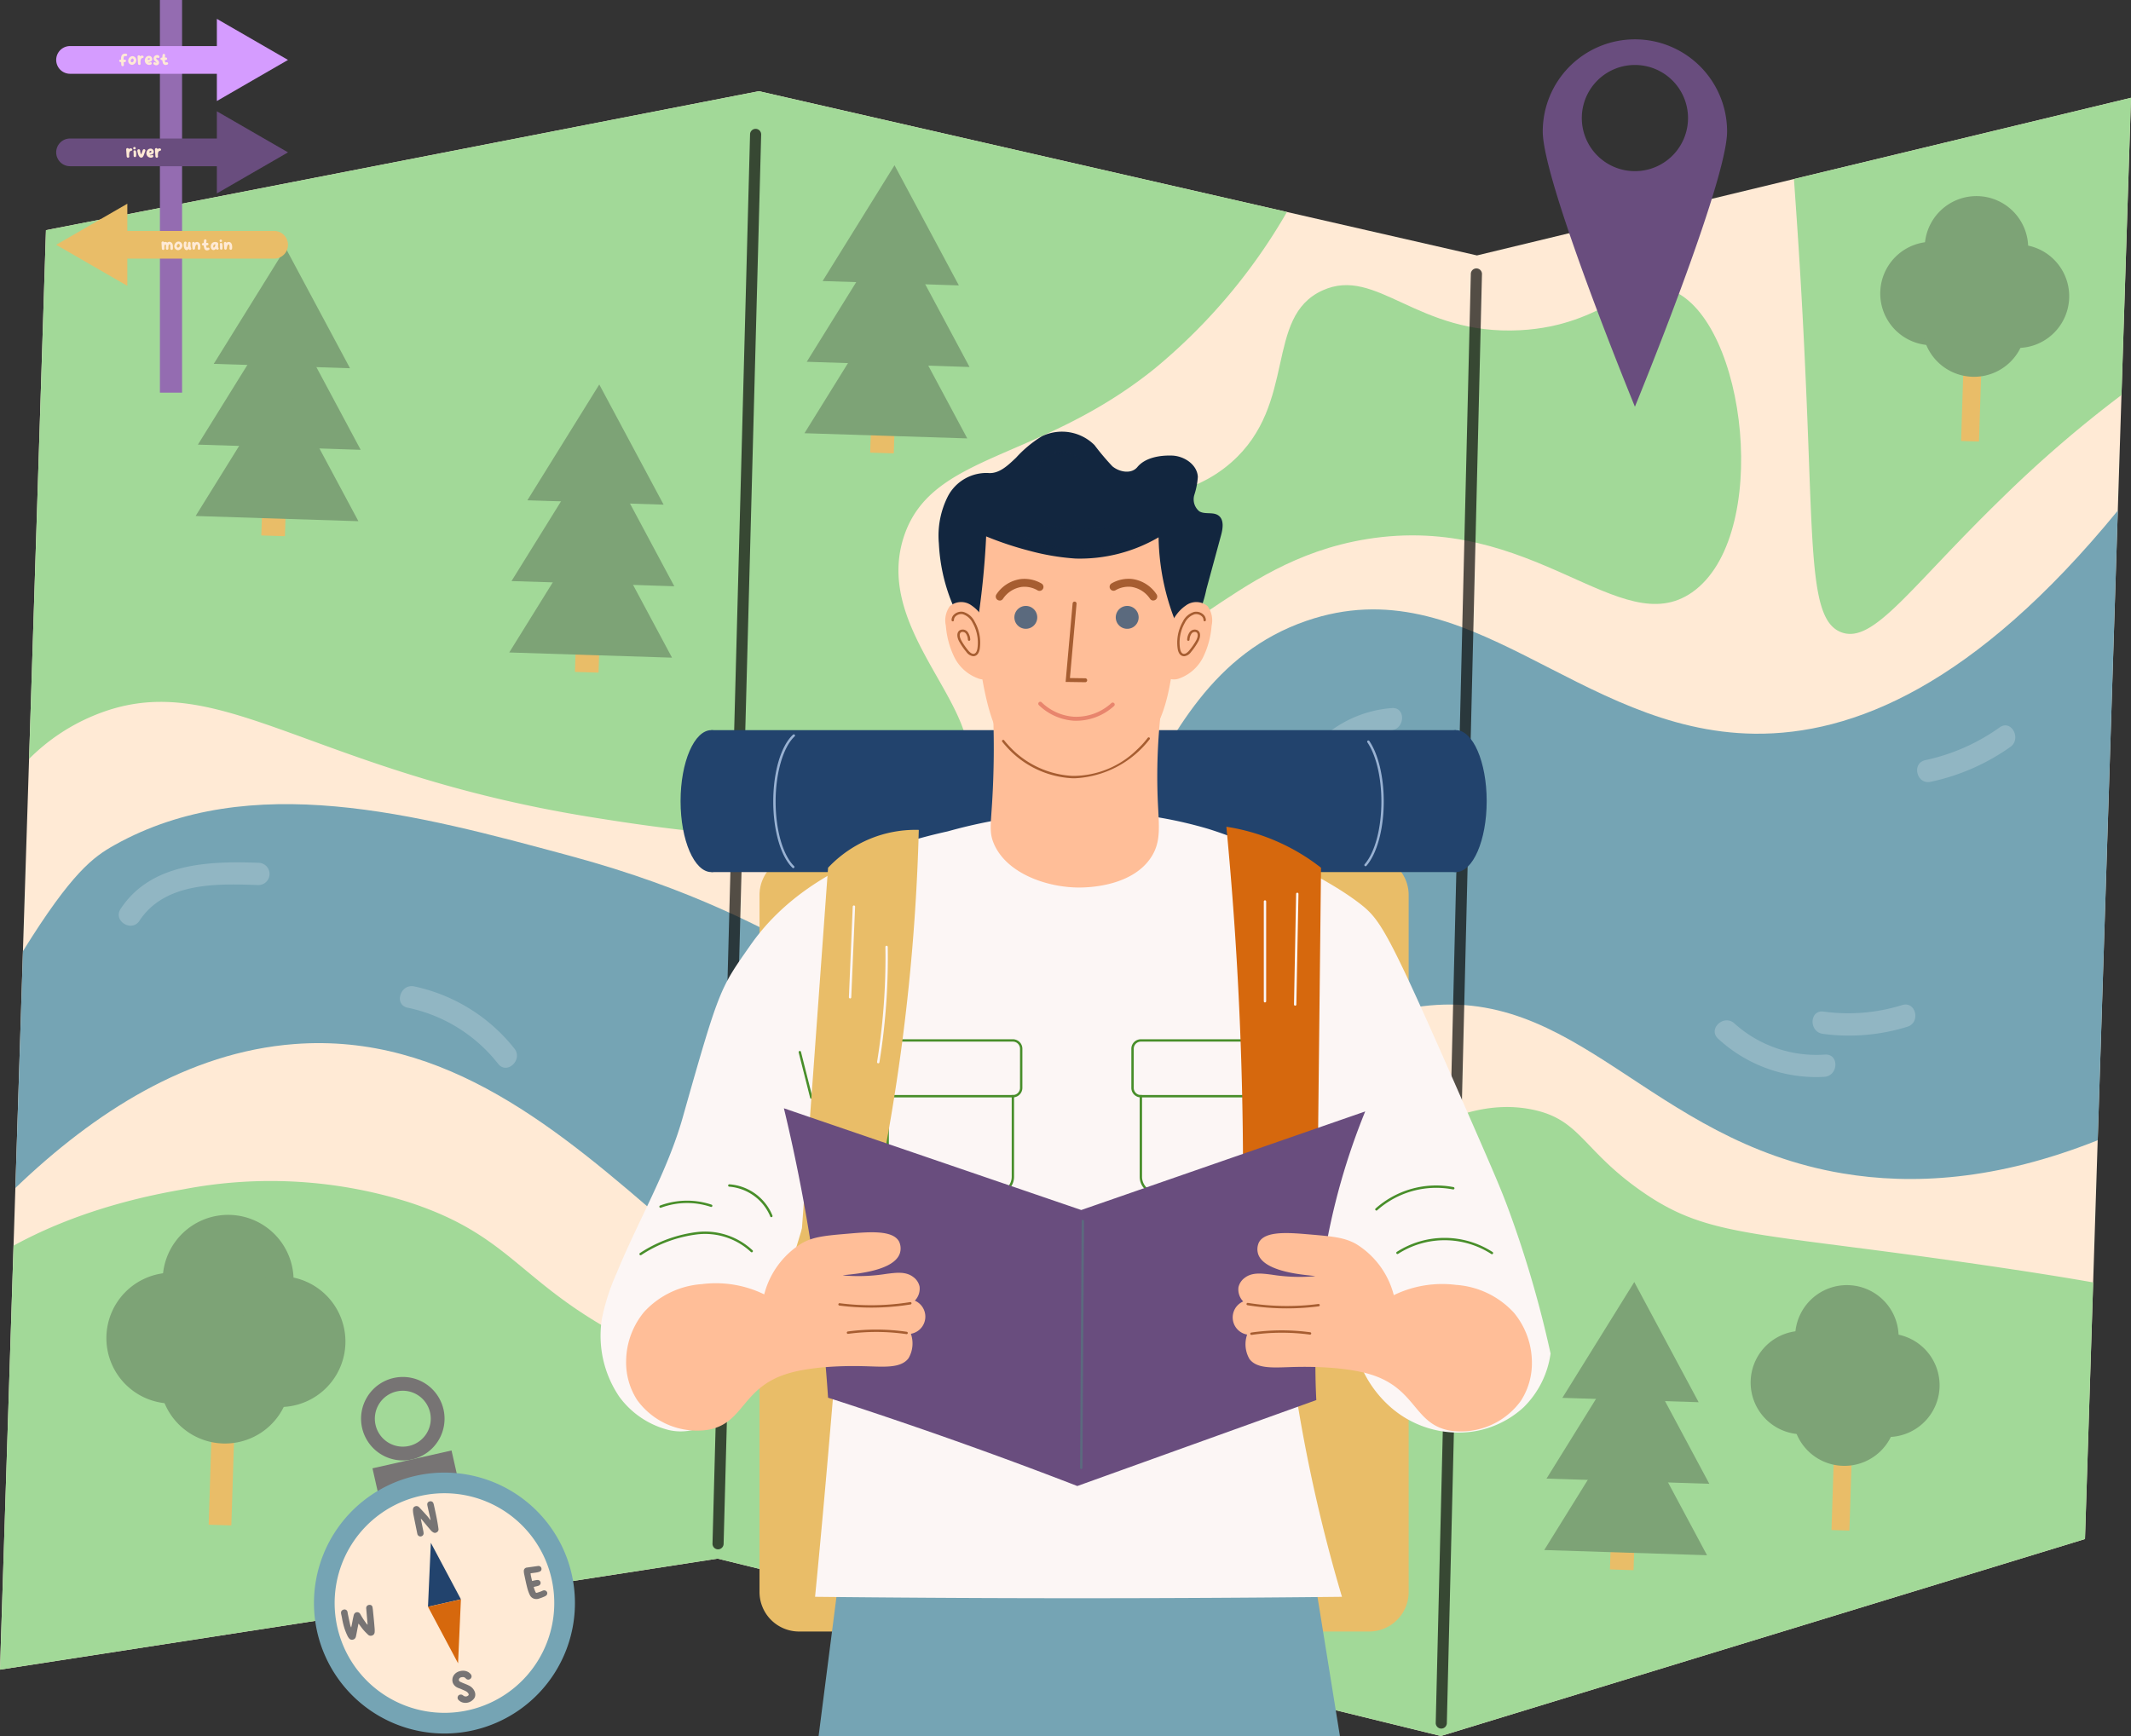 <svg id="Grupo_1099680" data-name="Grupo 1099680" xmlns="http://www.w3.org/2000/svg" xmlns:xlink="http://www.w3.org/1999/xlink" width="287.204" height="234.015" viewBox="0 0 287.204 234.015">
  <rect x="0" y="0" width="287.204" height="234.015" fill="#333333" stroke="none"/>
  <defs>
    <clipPath id="clip-path">
      <rect id="Rectángulo_401375" data-name="Rectángulo 401375" width="287.204" height="234.015" fill="none"/>
    </clipPath>
    <clipPath id="clip-path-2">
      <rect id="Rectángulo_401374" data-name="Rectángulo 401374" width="287.205" height="234.014" fill="none"/>
    </clipPath>
    <clipPath id="clip-path-3">
      <rect id="Rectángulo_401360" data-name="Rectángulo 401360" width="255.613" height="53.382" fill="none"/>
    </clipPath>
    <clipPath id="clip-path-4">
      <rect id="Rectángulo_401361" data-name="Rectángulo 401361" width="6.564" height="191.483" fill="none"/>
    </clipPath>
    <clipPath id="clip-path-5">
      <rect id="Rectángulo_401362" data-name="Rectángulo 401362" width="6.234" height="196.834" fill="none"/>
    </clipPath>
    <clipPath id="clip-path-6">
      <rect id="Rectángulo_401371" data-name="Rectángulo 401371" width="23.553" height="13.503" fill="#12263f"/>
    </clipPath>
  </defs>
  <g id="Grupo_1099679" data-name="Grupo 1099679" clip-path="url(#clip-path)">
    <path id="Trazado_873873" data-name="Trazado 873873" d="M6.193,114.586,0,308.625,96.715,293.66l40.257,9.876,15.746,3.863,41.476,10.173L281,291.022,287.2,96.74l-25.173,6.068-20.253,4.882-42.718,10.3-25.612-5.857h0L102.277,95.85Z" transform="translate(0 -83.558)" fill="#ffead5"/>
    <g id="Grupo_1099678" data-name="Grupo 1099678" transform="translate(0 0.001)">
      <g id="Grupo_1099677" data-name="Grupo 1099677" clip-path="url(#clip-path-2)">
        <path id="Trazado_873874" data-name="Trazado 873874" d="M299.518,536.679l-2.709,84.881c-13.708,5.467-25.074,6.031-34.352,4.475-26.3-4.408-35.828-25.842-57.679-22.392-28.393,4.484-28.305,43.2-55.224,49.865-33.964,8.414-54.862-48.063-95.806-44.911-14.338,1.1-26.957,9.2-37.585,19.4l1.019-31.924c6.6-10.639,9.5-12.714,12.361-14.312,18.25-10.194,40.6-4.153,61.355,1.457,33.509,9.059,38.234,21.686,53.058,17.984,23.853-5.955,21.166-41.025,46.195-49.652,21.887-7.544,36.512,14.939,60.415,15.211,13.173.15,29.608-6.438,48.953-30.08" transform="translate(-14.089 -467.857)" fill="#75a4b4"/>
        <g id="Grupo_1099667" data-name="Grupo 1099667" transform="translate(15.997 95.438)" opacity="0.2" style="mix-blend-mode: overlay;isolation: isolate">
          <g id="Grupo_1099666" data-name="Grupo 1099666">
            <g id="Grupo_1099665" data-name="Grupo 1099665" clip-path="url(#clip-path-3)">
              <path id="Trazado_873875" data-name="Trazado 873875" d="M127.547,914.319c3.439-5.206,10.474-5,15.977-4.8a1.5,1.5,0,0,0,.1-3c-6.7-.246-14.514-.007-18.619,6.206-1.069,1.618,1.48,3.212,2.546,1.6" transform="translate(-124.744 -885.651)" fill="#fff"/>
              <path id="Trazado_873876" data-name="Trazado 873876" d="M421.326,1039.507a20.885,20.885,0,0,1,12.193,7.562c1.2,1.521,3.384-.546,2.192-2.056a23.446,23.446,0,0,0-13.495-8.377c-1.88-.4-2.784,2.472-.891,2.871" transform="translate(-382.381 -999.106)" fill="#fff"/>
              <path id="Trazado_873877" data-name="Trazado 873877" d="M858.426,1117.191a19.281,19.281,0,0,0,18.164,1.531c1.777-.761.335-3.4-1.434-2.643a16.167,16.167,0,0,1-15.131-1.434c-1.62-1.067-3.214,1.482-1.6,2.546" transform="translate(-763.753 -1066.921)" fill="#fff"/>
              <path id="Trazado_873878" data-name="Trazado 873878" d="M1374.4,752.031a12.466,12.466,0,0,1,8.743-4.788c1.905-.158,2.023-3.164.1-3a15.77,15.77,0,0,0-11.385,6.193c-1.18,1.537,1.377,3.122,2.546,1.6" transform="translate(-1211.663 -744.232)" fill="#fff"/>
              <path id="Trazado_873879" data-name="Trazado 873879" d="M1802.505,1075.029a19.476,19.476,0,0,0,14.317,5.145c1.914-.12,2.029-3.125.1-3a16.518,16.518,0,0,1-12.22-4.2c-1.422-1.3-3.624.75-2.192,2.057" transform="translate(-1586.947 -1030.454)" fill="#fff"/>
              <path id="Trazado_873880" data-name="Trazado 873880" d="M1906.368,1059.886a26.522,26.522,0,0,0,11.386-.957c1.837-.569,1.149-3.5-.706-2.922a24.4,24.4,0,0,1-10.585.875c-1.915-.258-2,2.749-.1,3" transform="translate(-1676.69 -1015.961)" fill="#fff"/>
              <path id="Trazado_873881" data-name="Trazado 873881" d="M2016.645,770.11a29.017,29.017,0,0,0,10.737-4.694c1.558-1.1.146-3.763-1.433-2.643a26.894,26.894,0,0,1-10.01,4.414c-1.891.4-1.189,3.327.706,2.923" transform="translate(-1772.444 -760.16)" fill="#fff"/>
            </g>
          </g>
        </g>
        <path id="Trazado_873882" data-name="Trazado 873882" d="M1318.685,1187.312l-1.1,34.593-86.809,26.551-41.476-10.173a78.924,78.924,0,0,1,1.827-23.547c4.253-18.445,15.484-29.379,21.164-34.912,7.028-6.843,18.794-18.3,30.829-15.807,6.483,1.342,6.707,5.419,14.686,10.995,9.286,6.487,15.275,5.36,48.541,10.321,4.914.733,8.963,1.381,12.342,1.98" transform="translate(-1036.578 -1014.442)" fill="#a2d998"/>
        <path id="Trazado_873883" data-name="Trazado 873883" d="M136.972,1302.21l-40.257-9.876L0,1307.3l1.824-57.148c9.49-5.221,19.433-6.986,22.924-7.606a62.2,62.2,0,0,1,30.27,1.718c14.871,4.823,14.91,11.673,32.2,19.824,17.185,8.1,21.32,3.3,31.492,10.529a48.807,48.807,0,0,1,18.264,27.594" transform="translate(0 -1082.233)" fill="#a2d998"/>
        <path id="Trazado_873884" data-name="Trazado 873884" d="M200.085,112.129a77.477,77.477,0,0,1-17.854,21.136c-15.642,12.591-30.15,11.32-33.807,22.73-4.259,13.287,12.548,23.964,7.966,33.085-5.864,11.672-39.473,6.316-49.772,4.677-38.921-6.2-50.668-20.777-67.481-13.682a26.689,26.689,0,0,0-8.58,5.786l2.275-71.273L128.915,95.85Z" transform="translate(-26.638 -83.559)" fill="#a2d998"/>
        <path id="Trazado_873885" data-name="Trazado 873885" d="M1060.32,348.29c-7.915-2.679-13.621-12.338-11.49-16.907,3.056-6.554,20.144,1.842,31.074-7.78,8.95-7.878,4.39-19.577,12.268-23.166,7.319-3.335,12.7,6.1,26.645,5.362,11.658-.621,14.955-7.6,20.471-5.361,10.079,4.085,13.417,33.189,2.711,40.687-9.7,6.792-21.383-10.83-43.88-7.165-19.152,3.12-25.88,18.366-37.8,14.332" transform="translate(-913.938 -261.286)" fill="#a2d998"/>
        <path id="Trazado_873886" data-name="Trazado 873886" d="M1930.82,102.793l-1.279,40.065a163.891,163.891,0,0,0-16.106,13.889c-12.42,12.059-17.295,19.693-21.63,18.106-4-1.464-3.834-9.428-4.6-28.717-.633-15.982-1.354-25.879-1.813-32.393l20.253-4.882Z" transform="translate(-1643.615 -89.612)" fill="#a2d998"/>
        <g id="Grupo_1099670" data-name="Grupo 1099670" transform="translate(96.027 17.367)" opacity="0.7" style="mix-blend-mode: overlay;isolation: isolate">
          <g id="Grupo_1099669" data-name="Grupo 1099669">
            <g id="Grupo_1099668" data-name="Grupo 1099668" clip-path="url(#clip-path-4)">
              <path id="Trazado_873887" data-name="Trazado 873887" d="M749.55,326.916a.751.751,0,0,1-.727-.771l5.061-189.98a.752.752,0,0,1,.771-.731h0a.752.752,0,0,1,.727.771l-5.062,189.98a.752.752,0,0,1-.771.731h0" transform="translate(-748.823 -135.433)" fill="#0a0a09"/>
            </g>
          </g>
        </g>
        <g id="Grupo_1099673" data-name="Grupo 1099673" transform="translate(193.498 36.179)" opacity="0.7" style="mix-blend-mode: overlay;isolation: isolate">
          <g id="Grupo_1099672" data-name="Grupo 1099672">
            <g id="Grupo_1099671" data-name="Grupo 1099671" clip-path="url(#clip-path-5)">
              <path id="Trazado_873888" data-name="Trazado 873888" d="M1509.629,478.966a.751.751,0,0,1-.727-.769l4.731-195.331a.752.752,0,0,1,.769-.733h.006a.752.752,0,0,1,.727.769L1510.4,478.233a.751.751,0,0,1-.769.733h-.006" transform="translate(-1508.901 -282.132)" fill="#0a0a09"/>
            </g>
          </g>
        </g>
        <rect id="Rectángulo_401363" data-name="Rectángulo 401363" width="3.819" height="3.182" transform="translate(35.219 72.179) rotate(-88.171)" fill="#e9bd68"/>
        <path id="Trazado_873889" data-name="Trazado 873889" d="M233.825,276.654l-9.182-.293,4.845-7.805,4.845-7.806,4.337,8.1,4.337,8.1Z" transform="translate(-195.835 -227.312)" fill="#7da376"/>
        <path id="Trazado_873890" data-name="Trazado 873890" d="M218.949,340.934l-10.97-.35,5.788-9.325,5.788-9.325,5.182,9.675,5.182,9.675Z" transform="translate(-181.308 -280.65)" fill="#7da376"/>
        <path id="Trazado_873891" data-name="Trazado 873891" d="M216.553,416l-10.97-.35,5.788-9.325L217.159,397l5.182,9.675,5.182,9.675Z" transform="translate(-179.219 -346.094)" fill="#7da376"/>
        <rect id="Rectángulo_401364" data-name="Rectángulo 401364" width="3.819" height="3.182" transform="translate(77.488 90.57) rotate(-88.171)" fill="#e9bd68"/>
        <path id="Trazado_873892" data-name="Trazado 873892" d="M563.436,420.068l-9.182-.293,4.845-7.805,4.845-7.806,4.337,8.1,4.337,8.1Z" transform="translate(-483.178 -352.336)" fill="#7da376"/>
        <path id="Trazado_873893" data-name="Trazado 873893" d="M548.56,484.348,537.59,484l5.788-9.325,5.788-9.325,5.182,9.675,5.182,9.675Z" transform="translate(-468.651 -405.673)" fill="#7da376"/>
        <path id="Trazado_873894" data-name="Trazado 873894" d="M546.164,559.419l-10.97-.35,5.788-9.325,5.788-9.325,5.182,9.675,5.182,9.675Z" transform="translate(-466.562 -471.117)" fill="#7da376"/>
        <rect id="Rectángulo_401365" data-name="Rectángulo 401365" width="3.819" height="3.182" transform="translate(117.277 61.014) rotate(-88.171)" fill="#e9bd68"/>
        <path id="Trazado_873895" data-name="Trazado 873895" d="M873.714,189.591l-9.182-.293,4.845-7.805,4.845-7.806,4.337,8.1,4.337,8.1Z" transform="translate(-753.666 -151.414)" fill="#7da376"/>
        <path id="Trazado_873896" data-name="Trazado 873896" d="M858.837,253.87l-10.97-.35,5.788-9.325,5.788-9.325,5.182,9.675,5.182,9.675Z" transform="translate(-739.138 -204.751)" fill="#7da376"/>
        <path id="Trazado_873897" data-name="Trazado 873897" d="M856.44,328.942l-10.97-.35,5.788-9.325,5.788-9.325,5.182,9.675,5.182,9.675Z" transform="translate(-737.049 -270.196)" fill="#7da376"/>
        <rect id="Rectángulo_401366" data-name="Rectángulo 401366" width="3.819" height="3.182" transform="translate(216.979 211.559) rotate(-88.171)" fill="#e9bd68"/>
        <path id="Trazado_873898" data-name="Trazado 873898" d="M1651.193,1363.548l-9.182-.293,4.845-7.806,4.845-7.806,4.337,8.1,4.337,8.1Z" transform="translate(-1431.443 -1174.825)" fill="#7da376"/>
        <path id="Trazado_873899" data-name="Trazado 873899" d="M1636.317,1427.828l-10.97-.35,5.788-9.325,5.788-9.325,5.182,9.675,5.182,9.675Z" transform="translate(-1416.916 -1228.163)" fill="#7da376"/>
        <path id="Trazado_873900" data-name="Trazado 873900" d="M1633.92,1502.9l-10.97-.35,5.788-9.325,5.788-9.325,5.182,9.675,5.182,9.675Z" transform="translate(-1414.827 -1293.606)" fill="#7da376"/>
        <rect id="Rectángulo_401367" data-name="Rectángulo 401367" width="29.169" height="3.057" transform="matrix(0.032, -0.999, 0.999, 0.032, 28.122, 205.531)" fill="#e9bd68"/>
        <path id="Trazado_873901" data-name="Trazado 873901" d="M129.441,1346.954a8.82,8.82,0,1,1-8.535-9.1,8.821,8.821,0,0,1,8.535,9.1" transform="translate(-97.467 -1166.29)" fill="#7da376"/>
        <path id="Trazado_873902" data-name="Trazado 873902" d="M188.615,1286.157a8.821,8.821,0,1,1-8.535-9.1,8.821,8.821,0,0,1,8.535,9.1" transform="translate(-149.052 -1113.289)" fill="#7da376"/>
        <path id="Trazado_873903" data-name="Trazado 873903" d="M243.112,1350.582a8.821,8.821,0,1,1-8.535-9.1,8.82,8.82,0,0,1,8.535,9.1" transform="translate(-196.561 -1169.452)" fill="#7da376"/>
        <path id="Trazado_873904" data-name="Trazado 873904" d="M185.334,1388.938a8.821,8.821,0,1,1-8.535-9.1,8.821,8.821,0,0,1,8.535,9.1" transform="translate(-146.192 -1202.89)" fill="#7da376"/>
        <rect id="Rectángulo_401368" data-name="Rectángulo 401368" width="23.056" height="2.416" transform="translate(264.305 59.441) rotate(-88.172)" fill="#e9bd68"/>
        <path id="Trazado_873905" data-name="Trazado 873905" d="M1990.032,261.35a6.972,6.972,0,1,1-6.746-7.191,6.972,6.972,0,0,1,6.746,7.191" transform="translate(-1722.682 -221.564)" fill="#7da376"/>
        <path id="Trazado_873906" data-name="Trazado 873906" d="M2036.8,213.3a6.972,6.972,0,1,1-6.746-7.191,6.972,6.972,0,0,1,6.746,7.191" transform="translate(-1763.456 -179.672)" fill="#7da376"/>
        <path id="Trazado_873907" data-name="Trazado 873907" d="M2079.88,264.218a6.972,6.972,0,1,1-6.746-7.191,6.971,6.971,0,0,1,6.746,7.191" transform="translate(-1801.008 -224.064)" fill="#7da376"/>
        <path id="Trazado_873908" data-name="Trazado 873908" d="M2034.212,294.536a6.972,6.972,0,1,1-6.746-7.191,6.972,6.972,0,0,1,6.746,7.191" transform="translate(-1761.196 -250.494)" fill="#7da376"/>
        <rect id="Rectángulo_401369" data-name="Rectángulo 401369" width="23.056" height="2.416" transform="matrix(0.032, -0.999, 0.999, 0.032, 246.838, 206.247)" fill="#e9bd68"/>
        <path id="Trazado_873909" data-name="Trazado 873909" d="M1853.821,1406.142a6.972,6.972,0,1,1-6.746-7.191,6.972,6.972,0,0,1,6.746,7.191" transform="translate(-1603.938 -1219.55)" fill="#7da376"/>
        <path id="Trazado_873910" data-name="Trazado 873910" d="M1900.594,1358.088a6.972,6.972,0,1,1-6.746-7.191,6.972,6.972,0,0,1,6.746,7.191" transform="translate(-1644.714 -1177.659)" fill="#7da376"/>
        <path id="Trazado_873911" data-name="Trazado 873911" d="M1943.668,1409.01a6.972,6.972,0,1,1-6.746-7.191,6.972,6.972,0,0,1,6.746,7.191" transform="translate(-1682.264 -1222.051)" fill="#7da376"/>
        <path id="Trazado_873912" data-name="Trazado 873912" d="M1898,1439.328a6.972,6.972,0,1,1-6.746-7.191,6.972,6.972,0,0,1,6.746,7.191" transform="translate(-1642.452 -1248.481)" fill="#7da376"/>
        <path id="Trazado_873913" data-name="Trazado 873913" d="M880.4,1003.909H803.54a5.331,5.331,0,0,1-5.315-5.315V904.62a5.331,5.331,0,0,1,5.315-5.315H880.4a5.331,5.331,0,0,1,5.315,5.315v93.974a5.331,5.331,0,0,1-5.315,5.315" transform="translate(-695.862 -783.981)" fill="#e9bd68"/>
        <path id="Trazado_873914" data-name="Trazado 873914" d="M723.547,777.067c0,5.284-1.856,9.567-4.146,9.567s-4.146-4.284-4.146-9.567,1.856-9.568,4.146-9.568,4.146,4.283,4.146,9.568" transform="translate(-623.532 -669.077)" fill="#22436d"/>
        <path id="Trazado_873915" data-name="Trazado 873915" d="M1506.095,777.067c0,5.284-1.856,9.567-4.146,9.567s-4.146-4.284-4.146-9.567,1.856-9.568,4.146-9.568,4.146,4.283,4.146,9.568" transform="translate(-1305.728 -669.077)" fill="#22436d"/>
        <rect id="Rectángulo_401370" data-name="Rectángulo 401370" width="100.352" height="19.135" transform="translate(95.869 98.422)" fill="#22436d"/>
        <path id="Trazado_873916" data-name="Trazado 873916" d="M815.36,789.971a.159.159,0,0,1-.111-.045c-1.573-1.525-2.589-5.034-2.589-8.939,0-3.986,1.046-7.522,2.665-9.01a.159.159,0,0,1,.216.235c-1.532,1.408-2.562,4.934-2.562,8.775,0,3.823.978,7.241,2.492,8.71a.16.16,0,0,1-.111.274" transform="translate(-708.446 -672.945)" fill="#99b2d3"/>
        <path id="Trazado_873917" data-name="Trazado 873917" d="M1434.043,795.327a.16.16,0,0,1-.12-.264c1.393-1.6,2.258-4.846,2.258-8.461,0-3.25-.706-6.232-1.888-7.977a.159.159,0,0,1,.264-.179c1.217,1.8,1.943,4.844,1.943,8.156,0,3.688-.9,7.011-2.336,8.67a.159.159,0,0,1-.12.055" transform="translate(-1250.006 -678.559)" fill="#99b2d3"/>
        <path id="Trazado_873918" data-name="Trazado 873918" d="M864.284,1567.054l-3.959,30.864h70.258s-5.411-33.7-5.411-33.38-60.887,2.516-60.887,2.516" transform="translate(-749.999 -1363.904)" fill="#75a4b4"/>
        <path id="Trazado_873919" data-name="Trazado 873919" d="M748.077,893.746c3.846,8.781,4.579,10.526,5.608,13.354a147.553,147.553,0,0,1,5.488,18.927,12.6,12.6,0,0,1-3.614,7.229,12.938,12.938,0,0,1-9.674,3.4,13.809,13.809,0,0,1-7.844-3.038,15.337,15.337,0,0,1-4.163-5.313c-4.968-9.732-9.362-19.257-11.6-29.951a211.855,211.855,0,0,0,8.78,60.467q-4.979.054-9.959.092-30.525.237-61.053-.092c1.258-12.828,2.122-23.475,2.814-31.536a51.389,51.389,0,0,0-.837-13.705c-.509-2.71-1.733-4.984-2.784-7.533-1.185,3.9-2.316,7.614-4.68,15.367-.888,2.912-3.554,11.438-7.428,13.648a11.757,11.757,0,0,1-3.7,1.3,6.98,6.98,0,0,1-3.323-.08,11.826,11.826,0,0,1-6.432-4.41,14.631,14.631,0,0,1-2.351-10.577,28.97,28.97,0,0,1,1.986-6.12c2.879-7.043,6.833-13.65,8.9-20.972,4.969-17.567,5.042-17.382,9.117-23.212,3.692-5.283,10.908-11.894,26.6-15.352a69.289,69.289,0,0,1,9.81-2A58,58,0,0,1,713,855.292a60.253,60.253,0,0,1,5.722,2.124c1.158.48,9.759,4.083,14.806,8.009,2.887,2.246,3.924,4.062,14.55,28.322" transform="translate(-550.196 -743.572)" fill="#fcf6f5"/>
        <path id="Trazado_873920" data-name="Trazado 873920" d="M1480.424,1303.42a.158.158,0,0,1-.089-.027,11.6,11.6,0,0,0-12.549-.027.16.16,0,1,1-.176-.266,11.924,11.924,0,0,1,12.9.028.159.159,0,0,1-.089.292" transform="translate(-1279.345 -1134.354)" fill="#488e2a"/>
        <path id="Trazado_873921" data-name="Trazado 873921" d="M1445.472,1249.471a.16.16,0,0,1-.107-.278,12.308,12.308,0,0,1,10.5-2.883.159.159,0,1,1-.063.313,11.982,11.982,0,0,0-10.224,2.807.16.16,0,0,1-.107.041" transform="translate(-1259.969 -1086.288)" fill="#488e2a"/>
        <path id="Trazado_873922" data-name="Trazado 873922" d="M672.2,1297.961a.159.159,0,0,1-.082-.3,17.98,17.98,0,0,1,7.589-2.816,9.387,9.387,0,0,1,7.577,2.451.159.159,0,0,1-.228.223,9.064,9.064,0,0,0-7.319-2.357,17.677,17.677,0,0,0-7.454,2.772.157.157,0,0,1-.082.023" transform="translate(-585.856 -1128.756)" fill="#488e2a"/>
        <path id="Trazado_873923" data-name="Trazado 873923" d="M693.149,1263.084a.159.159,0,0,1-.056-.309,10.416,10.416,0,0,1,6.946-.11.159.159,0,0,1-.1.3,10.1,10.1,0,0,0-6.732.106.159.159,0,0,1-.056.01" transform="translate(-604.122 -1100.272)" fill="#488e2a"/>
        <path id="Trazado_873924" data-name="Trazado 873924" d="M771.064,1249.336a.159.159,0,0,1-.148-.1,6.554,6.554,0,0,0-5.528-4.013.159.159,0,0,1,.019-.318,6.792,6.792,0,0,1,5.805,4.214.159.159,0,0,1-.148.218" transform="translate(-667.105 -1085.26)" fill="#488e2a"/>
        <path id="Trazado_873925" data-name="Trazado 873925" d="M841.044,1111.188a.16.16,0,0,1-.154-.12l-1.545-6.121a.159.159,0,1,1,.309-.078l1.546,6.121a.16.16,0,0,1-.116.194.155.155,0,0,1-.039.005" transform="translate(-731.704 -963.079)" fill="#488e2a"/>
        <path id="Trazado_873926" data-name="Trazado 873926" d="M1207.171,1092.455h-16.879a1.281,1.281,0,0,0-1.28,1.28v5.276a1.28,1.28,0,0,0,1.121,1.268,1.107,1.107,0,0,0,.159.01h16.879a1.264,1.264,0,0,0,.158-.01,1.281,1.281,0,0,0,1.122-1.269v-5.276a1.281,1.281,0,0,0-1.28-1.28m.961,6.556a.963.963,0,0,1-.8.947.987.987,0,0,1-.158.013h-16.879a1.011,1.011,0,0,1-.159-.013.962.962,0,0,1-.8-.947v-5.276a.961.961,0,0,1,.961-.961h16.879a.962.962,0,0,1,.961.961Z" transform="translate(-1036.536 -952.362)" fill="#488e2a"/>
        <path id="Trazado_873927" data-name="Trazado 873927" d="M1214.789,1150.977h-.161V1162a2.031,2.031,0,0,1-2.028,2.028h-12.5a2.031,2.031,0,0,1-2.029-2.028v-11.026h-.159a1,1,0,0,1-.16-.013V1162a2.351,2.351,0,0,0,2.348,2.347h12.5a2.35,2.35,0,0,0,2.347-2.347v-11.039a.973.973,0,0,1-.158.013" transform="translate(-1044.153 -1003.367)" fill="#488e2a"/>
        <path id="Trazado_873928" data-name="Trazado 873928" d="M941.071,1092.455H924.192a1.281,1.281,0,0,0-1.28,1.28v5.276a1.28,1.28,0,0,0,1.12,1.268,1.107,1.107,0,0,0,.159.01h16.879a1.261,1.261,0,0,0,.158-.01,1.281,1.281,0,0,0,1.122-1.269v-5.276a1.281,1.281,0,0,0-1.28-1.28m.961,6.556a.963.963,0,0,1-.8.947.986.986,0,0,1-.158.013H924.192a1.011,1.011,0,0,1-.159-.013.962.962,0,0,1-.8-.947v-5.276a.961.961,0,0,1,.961-.961h16.879a.962.962,0,0,1,.961.961Z" transform="translate(-804.56 -952.362)" fill="#488e2a"/>
        <path id="Trazado_873929" data-name="Trazado 873929" d="M948.689,1150.977h-.16V1162a2.031,2.031,0,0,1-2.029,2.028H934a2.031,2.031,0,0,1-2.029-2.028v-11.026h-.16a1,1,0,0,1-.159-.013V1162A2.351,2.351,0,0,0,934,1164.35h12.5a2.35,2.35,0,0,0,2.347-2.347v-11.039a.975.975,0,0,1-.158.013" transform="translate(-812.177 -1003.367)" fill="#488e2a"/>
        <path id="Trazado_873930" data-name="Trazado 873930" d="M1288.9,869.047a27.445,27.445,0,0,1,12.757,5.528q-.266,24.078-.531,48.156l-10.1,4.146c.222-9.994.151-20.574-.319-31.679-.386-9.11-1.009-17.837-1.807-26.151" transform="translate(-1123.617 -757.603)" fill="#d6680d"/>
        <path id="Trazado_873931" data-name="Trazado 873931" d="M1360.1,953.6h0a.159.159,0,0,1-.156-.162l.286-14.911a.156.156,0,0,1,.162-.156.16.16,0,0,1,.156.163l-.286,14.911a.159.159,0,0,1-.159.156" transform="translate(-1185.547 -818.034)" fill="#fcf6f5"/>
        <path id="Trazado_873932" data-name="Trazado 873932" d="M1328.377,960.064a.16.16,0,0,1-.16-.16V946.443a.16.16,0,0,1,.319,0V959.9a.16.16,0,0,1-.16.16" transform="translate(-1157.889 -824.934)" fill="#fcf6f5"/>
        <path id="Trazado_873933" data-name="Trazado 873933" d="M856.483,872.324a16.174,16.174,0,0,0-5.634.85,16.342,16.342,0,0,0-6.591,4.252l-3.827,52.834,8.4-.213a275.478,275.478,0,0,0,5.741-31.679c1.129-9.3,1.705-18.023,1.913-26.045" transform="translate(-732.656 -760.455)" fill="#e9bd68"/>
        <path id="Trazado_873934" data-name="Trazado 873934" d="M892.331,964.326h-.007a.159.159,0,0,1-.152-.166l.516-12.215a.159.159,0,1,1,.319.014l-.516,12.215a.159.159,0,0,1-.159.153" transform="translate(-777.762 -829.737)" fill="#fcf6f5"/>
        <path id="Trazado_873935" data-name="Trazado 873935" d="M921.9,1009.97l-.026,0a.159.159,0,0,1-.132-.183,88.262,88.262,0,0,0,1.121-15.5.159.159,0,0,1,.157-.162.162.162,0,0,1,.162.157,88.573,88.573,0,0,1-1.125,15.559.16.16,0,0,1-.157.134" transform="translate(-803.534 -866.637)" fill="#fcf6f5"/>
        <path id="Trazado_873936" data-name="Trazado 873936" d="M823.851,1164.99a233.242,233.242,0,0,1,4.465,24.025c.689,5.217,1.17,10.223,1.488,14.989q7.878,2.543,16.052,5.422,9.038,3.189,17.54,6.485l32.211-11.587a90.589,90.589,0,0,1,6.591-38.908l-38.27,13.288-40.077-13.714" transform="translate(-718.202 -1015.595)" fill="#694d7e"/>
        <path id="Trazado_873937" data-name="Trazado 873937" d="M1135.289,1315.882h0a.159.159,0,0,1-.158-.16l.213-33.274a.159.159,0,0,1,.159-.158h0a.16.16,0,0,1,.159.16l-.213,33.274a.159.159,0,0,1-.16.158" transform="translate(-989.563 -1117.852)" fill="#5b6a7e"/>
        <path id="Trazado_873938" data-name="Trazado 873938" d="M1041.516,730.249a120.413,120.413,0,0,1-.106,12.65c-.194,3.123-.383,4.092.213,5.528,1.73,4.174,7.519,6.106,12.013,5.953,1.01-.034,6.771-.231,9.249-4.146,1.325-2.094,1-4.127.85-7.547a78.986,78.986,0,0,1,.744-14.564l-22.962,2.126" transform="translate(-907.696 -634.751)" fill="#ffbe98"/>
        <path id="Trazado_873939" data-name="Trazado 873939" d="M992.628,483.712a24.275,24.275,0,0,1-6.045-14.922,11.727,11.727,0,0,1,1.228-6.377,5.871,5.871,0,0,1,5.389-3.118c1.5.15,2.695-1.027,3.792-2.066a15.87,15.87,0,0,1,3.475-2.884,6.209,6.209,0,0,1,7.092,1.189,33.794,33.794,0,0,0,2.409,2.858c.961.8,2.571,1.073,3.364.108,1.047-1.276,3.02-1.607,4.67-1.553s3.389,1.214,3.484,2.862a9.932,9.932,0,0,1-.471,2.426,2.085,2.085,0,0,0,.67,2.227c.764.457,1.85.041,2.575.557.776.553.61,1.732.36,2.652l-1.978,7.281a16.717,16.717,0,0,1-2.54,6.05c-1.789,2.294-4.65,3.493-7.484,4.152a28.288,28.288,0,0,1-15.755-.881,7.336,7.336,0,0,0-4.234-.561" transform="translate(-860.048 -395.536)" fill="#12263f"/>
        <path id="Trazado_873940" data-name="Trazado 873940" d="M1020.815,523.232c-1.27,2.093-.811,6.144.106,14.245,1.171,10.34,2.893,12.667,3.933,13.82a11.9,11.9,0,0,0,17.753.744c3.762-3.5,4.359-8.108,5.209-15.521.9-7.813,1.343-11.719-.531-14.351-5.076-7.126-21.991-6.321-26.47,1.063" transform="translate(-889.227 -450.908)" fill="#ffbe98"/>
        <path id="Trazado_873941" data-name="Trazado 873941" d="M1062.878,780.571q-.134,0-.269,0a12.8,12.8,0,0,1-9.044-4.411c-.112-.125-.263-.3-.428-.511a.159.159,0,0,1,.253-.194c.158.206.3.371.412.491a12.479,12.479,0,0,0,8.815,4.306,12.306,12.306,0,0,0,8.711-3.572,12.09,12.09,0,0,0,1.418-1.562.159.159,0,0,1,.254.193,13.562,13.562,0,0,1-10.122,5.263" transform="translate(-918.057 -675.661)" fill="#a65d31"/>
        <path id="Trazado_873942" data-name="Trazado 873942" d="M1122.557,643.142h0l-2.646-.038.944-10.6a.266.266,0,0,1,.529.047l-.893,10.031,2.074.03a.266.266,0,0,1,0,.531" transform="translate(-976.292 -551.181)" fill="#a65d31"/>
        <path id="Trazado_873943" data-name="Trazado 873943" d="M1096.361,740.223q-.237,0-.482-.016a7.487,7.487,0,0,1-4.633-2.1.266.266,0,0,1,.372-.38,6.945,6.945,0,0,0,4.3,1.945,7.018,7.018,0,0,0,5.116-1.843.266.266,0,0,1,.362.389,7.617,7.617,0,0,1-5.032,2" transform="translate(-951.238 -643.061)" fill="#e8856d"/>
        <path id="Trazado_873944" data-name="Trazado 873944" d="M1171.974,611.381a.531.531,0,0,1-.445-.239,3.686,3.686,0,0,0-2.516-1.6,3.5,3.5,0,0,0-2.141.459.532.532,0,0,1-.535-.919,4.564,4.564,0,0,1,2.8-.6,4.7,4.7,0,0,1,3.279,2.068.531.531,0,0,1-.443.824" transform="translate(-1016.539 -530.432)" fill="#a65d31"/>
        <path id="Trazado_873945" data-name="Trazado 873945" d="M1175.7,638.477a1.542,1.542,0,1,1-1.542-1.541,1.542,1.542,0,0,1,1.542,1.541" transform="translate(-1022.24 -555.257)" fill="#5b6a7e"/>
        <path id="Trazado_873946" data-name="Trazado 873946" d="M1047.045,611.381a.532.532,0,0,1-.444-.824,4.7,4.7,0,0,1,3.279-2.068,4.564,4.564,0,0,1,2.8.6.531.531,0,1,1-.535.919,3.5,3.5,0,0,0-2.141-.459,3.685,3.685,0,0,0-2.516,1.6.531.531,0,0,1-.445.24" transform="translate(-912.311 -530.432)" fill="#a65d31"/>
        <path id="Trazado_873947" data-name="Trazado 873947" d="M1066.09,638.477a1.541,1.541,0,1,0,1.542-1.541,1.542,1.542,0,0,0-1.542,1.541" transform="translate(-929.377 -555.257)" fill="#5b6a7e"/>
        <path id="Trazado_873948" data-name="Trazado 873948" d="M1007.053,527.733a112.5,112.5,0,0,0,1.3-12.525,44.9,44.9,0,0,0,5.913,1.962,31.716,31.716,0,0,0,6.136,1.026,21.029,21.029,0,0,0,11.191-2.862,32.02,32.02,0,0,0,2.87,12.757,21,21,0,0,0,1.663-7.318c.1-2.416.159-4.632-1.135-6.965a10.181,10.181,0,0,0-4.783-4.187,18.968,18.968,0,0,0-6.269-1.454,33.678,33.678,0,0,0-12.506,1.337c-2.467.75-5.031,1.947-6.226,4.232a11.165,11.165,0,0,0-.925,4.754,22.8,22.8,0,0,0,.179,5.031,8.218,8.218,0,0,0,2.183,4.458l.412-.246" transform="translate(-875.445 -442.904)" fill="#12263f"/>
        <path id="Trazado_873949" data-name="Trazado 873949" d="M1224.074,633.368a2.367,2.367,0,0,1,2.959.071,3.263,3.263,0,0,1,.538,2.637,11.656,11.656,0,0,1-1.127,4.206,5.774,5.774,0,0,1-3.166,2.871,1.991,1.991,0,0,1-1.839-.143,2.34,2.34,0,0,1-.591-2.05c.167-2.522.979-6.059,3.226-7.592" transform="translate(-1064.278 -551.726)" fill="#ffbe98"/>
        <path id="Trazado_873950" data-name="Trazado 873950" d="M1238.17,649a.72.72,0,0,1-.2-.028c-.362-.1-.6-.462-.675-1.038a5.7,5.7,0,0,1,.7-3.6,2.474,2.474,0,0,1,1.53-1.308,1.422,1.422,0,0,1,1.179.3,1.03,1.03,0,0,1,.4.822.16.16,0,0,1-.319-.008.716.716,0,0,0-.285-.568,1.112,1.112,0,0,0-.908-.233,2.238,2.238,0,0,0-1.321,1.155,5.384,5.384,0,0,0-.662,3.4c.035.252.139.688.445.775.292.082.6-.2.811-.45a8.933,8.933,0,0,0,.918-1.328c.165-.292.385-.9.037-1.118a.54.54,0,0,0-.653.182,1.616,1.616,0,0,0-.267.831.159.159,0,1,1-.317-.036,1.889,1.889,0,0,1,.334-.993.846.846,0,0,1,1.071-.254c.482.3.383.993.072,1.546a9.221,9.221,0,0,1-.951,1.376,1.314,1.314,0,0,1-.944.58" transform="translate(-1078.583 -560.541)" fill="#a65d31"/>
        <path id="Trazado_873951" data-name="Trazado 873951" d="M997.242,633.368a2.367,2.367,0,0,0-2.959.071,3.263,3.263,0,0,0-.538,2.637,11.654,11.654,0,0,0,1.127,4.206,5.773,5.773,0,0,0,3.166,2.871,1.991,1.991,0,0,0,1.839-.143,2.341,2.341,0,0,0,.591-2.05c-.167-2.522-.979-6.059-3.226-7.592" transform="translate(-866.267 -551.726)" fill="#ffbe98"/>
        <path id="Trazado_873952" data-name="Trazado 873952" d="M1003.009,649a1.314,1.314,0,0,1-.944-.58,9.242,9.242,0,0,1-.951-1.376c-.312-.553-.411-1.245.072-1.546a.846.846,0,0,1,1.071.254,1.888,1.888,0,0,1,.334.993.159.159,0,1,1-.317.036,1.617,1.617,0,0,0-.266-.831.54.54,0,0,0-.653-.182c-.347.217-.128.826.037,1.118a8.885,8.885,0,0,0,.918,1.328c.209.251.52.532.811.45.307-.087.411-.523.445-.775a5.384,5.384,0,0,0-.662-3.4,2.237,2.237,0,0,0-1.321-1.155,1.111,1.111,0,0,0-.908.233.717.717,0,0,0-.285.568.159.159,0,0,1-.155.163.157.157,0,0,1-.163-.155,1.029,1.029,0,0,1,.4-.822,1.423,1.423,0,0,1,1.179-.3,2.475,2.475,0,0,1,1.53,1.308,5.7,5.7,0,0,1,.7,3.6c-.079.577-.313.936-.674,1.038a.726.726,0,0,1-.2.028" transform="translate(-871.825 -560.541)" fill="#a65d31"/>
        <g id="Grupo_1099676" data-name="Grupo 1099676" transform="translate(135.526 60.844)" opacity="0.7" style="mix-blend-mode: overlay;isolation: isolate">
          <g id="Grupo_1099675" data-name="Grupo 1099675">
            <g id="Grupo_1099674" data-name="Grupo 1099674" clip-path="url(#clip-path-6)">
              <path id="Trazado_873953" data-name="Trazado 873953" d="M1066.6,554.668q-.47,0-.938-.029a15.722,15.722,0,0,1-8.767-3.38.159.159,0,1,1,.2-.249,15.268,15.268,0,0,0,17.517,1.084.159.159,0,0,1,.167.272,15.743,15.743,0,0,1-8.178,2.3" transform="translate(-1056.833 -541.164)" fill="#12263f"/>
              <path id="Trazado_873954" data-name="Trazado 873954" d="M1092.606,547.286a14.97,14.97,0,0,1-6.148-1.306.16.16,0,0,1,.131-.291,14.807,14.807,0,0,0,12.222-.084.16.16,0,0,1,.135.289,14.986,14.986,0,0,1-6.34,1.392" transform="translate(-1082.577 -536.47)" fill="#12263f"/>
              <path id="Trazado_873955" data-name="Trazado 873955" d="M1088.792,477.159a.16.16,0,0,1-.157-.19,3.271,3.271,0,0,1,2.707-2.461,4.241,4.241,0,0,1,3.5,1.237.159.159,0,1,1-.224.227,3.916,3.916,0,0,0-3.231-1.148,2.942,2.942,0,0,0-2.441,2.207.16.16,0,0,1-.156.129" transform="translate(-1084.554 -474.47)" fill="#12263f"/>
              <path id="Trazado_873956" data-name="Trazado 873956" d="M1216.014,493.984H1216a.159.159,0,0,1-.147-.171,1.885,1.885,0,0,0-3-1.656.159.159,0,0,1-.189-.257,2.2,2.2,0,0,1,3.507,1.936.16.16,0,0,1-.159.148" transform="translate(-1192.625 -489.294)" fill="#12263f"/>
            </g>
          </g>
        </g>
        <path id="Trazado_873957" data-name="Trazado 873957" d="M660.5,1306.087a10.535,10.535,0,0,0-2.445,6.591,9.327,9.327,0,0,0,1.488,5.315,9.983,9.983,0,0,0,9.355,4.039c5.049-.758,4.63-5.588,10.737-7.547,3.7-1.188,9.073-1.085,10.205-1.063,2.759.053,5.183.381,6.272-1.063a3.95,3.95,0,0,0,.319-3.3,2.345,2.345,0,0,0,.532-4.465,2.335,2.335,0,0,0,.638-1.913,2.149,2.149,0,0,0-.851-1.276c-1.026-.788-2.365-.576-3.614-.425a23.725,23.725,0,0,1-5.847.212c-.019-.139,6.731-.24,7.654-2.976a2.161,2.161,0,0,0-.106-1.594c-.852-1.571-4.042-1.3-6.8-1.063-3.124.266-4.687.4-6.272,1.276a11.418,11.418,0,0,0-5.1,6.91,14.912,14.912,0,0,0-8.4-1.382,11.656,11.656,0,0,0-7.76,3.721" transform="translate(-573.668 -1129.265)" fill="#ffbe98"/>
        <path id="Trazado_873958" data-name="Trazado 873958" d="M898.007,1398.221l-.023,0a28.3,28.3,0,0,0-7.851-.038.159.159,0,1,1-.042-.316,28.608,28.608,0,0,1,7.939.039.159.159,0,0,1-.023.317" transform="translate(-775.826 -1218.382)" fill="#a65d31"/>
        <path id="Trazado_873959" data-name="Trazado 873959" d="M885.409,1369.462a33.466,33.466,0,0,1-4.29-.276.16.16,0,0,1,.041-.316,33.092,33.092,0,0,0,9.51-.147.159.159,0,0,1,.051.315,33.414,33.414,0,0,1-5.311.425" transform="translate(-768.005 -1193.199)" fill="#a65d31"/>
        <path id="Trazado_873960" data-name="Trazado 873960" d="M1333.411,1306.916a10.533,10.533,0,0,1,2.445,6.591,9.326,9.326,0,0,1-1.488,5.315,9.983,9.983,0,0,1-9.355,4.04c-5.05-.758-4.63-5.588-10.737-7.548-3.7-1.188-9.073-1.085-10.205-1.063-2.759.053-5.183.381-6.272-1.063a3.948,3.948,0,0,1-.319-3.3,2.346,2.346,0,0,1-.532-4.465,2.335,2.335,0,0,1-.638-1.913,2.149,2.149,0,0,1,.85-1.276c1.026-.788,2.365-.576,3.614-.425a23.731,23.731,0,0,0,5.847.213c.019-.14-6.731-.24-7.654-2.977a2.16,2.16,0,0,1,.106-1.594c.852-1.571,4.042-1.3,6.8-1.063,3.124.267,4.687.4,6.272,1.276a11.418,11.418,0,0,1,5.1,6.91,14.911,14.911,0,0,1,8.4-1.382,11.656,11.656,0,0,1,7.76,3.721" transform="translate(-1129.397 -1129.988)" fill="#ffbe98"/>
        <path id="Trazado_873961" data-name="Trazado 873961" d="M1314.176,1399.05a.159.159,0,0,1-.023-.317,28.623,28.623,0,0,1,7.94-.039.159.159,0,1,1-.043.316,28.308,28.308,0,0,0-7.851.038l-.023,0" transform="translate(-1145.51 -1219.105)" fill="#a65d31"/>
        <path id="Trazado_873962" data-name="Trazado 873962" d="M1315.49,1370.29a33.4,33.4,0,0,1-5.311-.425.159.159,0,1,1,.051-.315,33.091,33.091,0,0,0,9.509.147.159.159,0,1,1,.041.316,33.4,33.4,0,0,1-4.29.277" transform="translate(-1142.048 -1193.921)" fill="#a65d31"/>
        <rect id="Rectángulo_401372" data-name="Rectángulo 401372" width="10.923" height="4.915" transform="translate(50.2 197.93) rotate(-12.727)" fill="#777474"/>
        <path id="Trazado_873963" data-name="Trazado 873963" d="M383.854,1447.56a5.625,5.625,0,1,0,6.726,4.248,5.625,5.625,0,0,0-6.726-4.248m2.069,9.163a3.768,3.768,0,1,1,2.846-4.506,3.768,3.768,0,0,1-2.846,4.506" transform="translate(-330.805 -1261.807)" fill="#777474"/>
        <path id="Trazado_873964" data-name="Trazado 873964" d="M364.692,1561.639a17.586,17.586,0,1,1-21.028-13.279,17.586,17.586,0,0,1,21.028,13.279" transform="translate(-287.637 -1349.422)" fill="#75a4b4"/>
        <path id="Trazado_873965" data-name="Trazado 873965" d="M380.913,1581.191a14.8,14.8,0,1,1-17.7-11.176,14.8,14.8,0,0,1,17.7,11.176" transform="translate(-306.575 -1368.361)" fill="#ffead5"/>
        <path id="Trazado_873966" data-name="Trazado 873966" d="M551.391,1647.027a3.492,3.492,0,0,0,.082.531q.06.255.119.517l.408-.092.16-.028a.954.954,0,0,1,.152-.016.407.407,0,0,1,.42.3.389.389,0,0,1-.025.261.425.425,0,0,1-.2.194.685.685,0,0,1-.12.045l-.122.035-.2.045q-.1.022-.2.05a.5.5,0,0,0-.054.032q.037.12.078.245t.094.247c.032.081.059.144.08.186a.18.18,0,0,0,.075.085.16.16,0,0,0,.111,0c.045-.012.109-.032.191-.061q.148-.044.294-.1t.289-.122a.454.454,0,0,1,.376-.008.393.393,0,0,1,.164.126.37.37,0,0,1,.074.18.4.4,0,0,1-.027.2.4.4,0,0,1-.135.171,1.1,1.1,0,0,1-.215.122l-.227.095c-.081.035-.161.066-.242.093l-.244.083a1.124,1.124,0,0,1-.383.068,1,1,0,0,1-.354-.063.945.945,0,0,1-.519-.478,4.627,4.627,0,0,1-.215-.521q-.09-.263-.158-.539-.108-.43-.2-.861t-.185-.865a2.2,2.2,0,0,1-.053-.438.466.466,0,0,1,.106-.325.473.473,0,0,1,.3-.155l.71-.1.71-.1c.027,0,.054-.006.082-.011a.465.465,0,0,1,.083-.006.423.423,0,0,1,.256.1.343.343,0,0,1,.127.222.383.383,0,0,1-.031.258.363.363,0,0,1-.2.182,1.882,1.882,0,0,1-.423.116c-.131.023-.264.042-.4.059l-.41.052" transform="translate(-479.882 -1434.959)" fill="#777474"/>
        <path id="Trazado_873967" data-name="Trazado 873967" d="M359.827,1690.015q.057-.268.11-.533t.1-.537q.028-.124.057-.258t.057-.258a.835.835,0,0,1,.031-.112.513.513,0,0,1,.049-.1.454.454,0,0,1,.16-.164.456.456,0,0,1,.411-.034.447.447,0,0,1,.18.13.419.419,0,0,1,.056.079c.015.027.03.054.046.081q.18.323.38.63t.431.608a.357.357,0,0,0,.056.067.5.5,0,0,0,.08.061l-.042-.527q-.039-.42-.073-.834t-.072-.83a.468.468,0,0,1,.07-.3.421.421,0,0,1,.239-.164.47.47,0,0,1,.35.021.355.355,0,0,1,.185.262q.026.137.044.276t.029.275q.058.575.113,1.144t.1,1.138q.011.141.014.275c0,.09,0,.18-.008.27a.549.549,0,0,1-.088.265.48.48,0,0,1-.231.175.557.557,0,0,1-.3.036.481.481,0,0,1-.256-.126q-.168-.156-.324-.315t-.308-.334q-.153-.18-.289-.364t-.281-.371l-.046-.056c-.017-.02-.036-.043-.059-.068-.015.072-.028.137-.04.2s-.023.121-.033.181q-.061.295-.115.59t-.115.591a.749.749,0,0,0-.022.1.547.547,0,0,1-.023.1.611.611,0,0,1-.144.267.558.558,0,0,1-.586.11.538.538,0,0,1-.221-.2.888.888,0,0,1-.1-.136c-.028-.048-.055-.1-.08-.151a7.679,7.679,0,0,1-.465-1.2,10.319,10.319,0,0,1-.282-1.25q-.027-.142-.058-.278t-.056-.268a.6.6,0,0,1,.016-.282.39.39,0,0,1,.2-.21.471.471,0,0,1,.2-.067.422.422,0,0,1,.192.023.411.411,0,0,1,.157.105.369.369,0,0,1,.09.174.886.886,0,0,1,.032.162,1.308,1.308,0,0,0,.027.163l.153.722q.075.356.156.716a1.245,1.245,0,0,0,.051.17q.031.082.06.163Z" transform="translate(-312.487 -1470.662)" fill="#777474"/>
        <path id="Trazado_873968" data-name="Trazado 873968" d="M436.312,1580.607l-.061-.272-.183-.809q-.091-.4-.178-.811c-.008-.036-.015-.072-.022-.107a.51.51,0,0,1-.007-.111.4.4,0,0,1,.1-.267.44.44,0,0,1,.262-.131.417.417,0,0,1,.276.035.391.391,0,0,1,.184.214.83.83,0,0,1,.036.1c.009.034.018.069.026.1q.193.856.354,1.645t.271,1.6a.458.458,0,0,1-.038.285.48.48,0,0,1-.214.207.423.423,0,0,1-.257.063.518.518,0,0,1-.247-.1,1.176,1.176,0,0,1-.147-.11,1.059,1.059,0,0,1-.126-.13q-.261-.3-.511-.6t-.5-.6l-.155-.19a2.238,2.238,0,0,0-.176-.19.7.7,0,0,0,.015.135q.082.411.166.813t.166.813c.006.04.01.079.014.119s.007.079.008.116a.41.41,0,0,1-.1.259.439.439,0,0,1-.237.14.4.4,0,0,1-.273-.033.45.45,0,0,1-.2-.2.265.265,0,0,1-.026-.068l-.016-.071-.19-.93-.19-.931q-.063-.323-.127-.641a4.175,4.175,0,0,1-.078-.652.836.836,0,0,1,.047-.3.368.368,0,0,1,.211-.206.475.475,0,0,1,.312-.045.541.541,0,0,1,.277.162q.269.287.536.574t.527.581q.117.132.223.274t.214.281l.024-.008.019-.007" transform="translate(-378.277 -1375.719)" fill="#777474"/>
        <path id="Trazado_873969" data-name="Trazado 873969" d="M477.667,1756.535a1.009,1.009,0,0,1,.123.1,1.165,1.165,0,0,1,.113.125.452.452,0,0,1,.093.321.461.461,0,0,1-.463.391.44.44,0,0,1-.3-.146.515.515,0,0,0-.488-.191,1.285,1.285,0,0,0-.16.026.387.387,0,0,0-.154.076.328.328,0,0,0-.146.27.3.3,0,0,0,.17.245,1.776,1.776,0,0,0,.166.078q.085.035.164.073l.448.182q.222.09.442.2a1.62,1.62,0,0,1,.432.319,1.55,1.55,0,0,1,.3.456,1.077,1.077,0,0,1,.082.577.885.885,0,0,1-.266.507,1.423,1.423,0,0,1-1.3.436,1.173,1.173,0,0,1-.661-.346.422.422,0,0,1-.118-.479.385.385,0,0,1,.163-.206.439.439,0,0,1,.261-.064.427.427,0,0,1,.176.042.7.7,0,0,1,.148.1.511.511,0,0,0,.32.114.476.476,0,0,0,.309-.113.171.171,0,0,0,.089-.171.405.405,0,0,0-.091-.186.95.95,0,0,0-.172-.163.747.747,0,0,0-.165-.1q-.172-.083-.345-.157t-.348-.151q-.1-.04-.195-.071a1.081,1.081,0,0,1-.192-.082,1.2,1.2,0,0,1-.622-.626,1.153,1.153,0,0,1,.062-.936,1.2,1.2,0,0,1,.283-.353,1.465,1.465,0,0,1,.4-.243,1.757,1.757,0,0,1,.738-.115,1.37,1.37,0,0,1,.709.254" transform="translate(-414.442 -1531.057)" fill="#777474"/>
        <path id="Trazado_873970" data-name="Trazado 873970" d="M452.027,1629.875l-2.219.5.192-4.311.192-4.311,2.027,3.81,2.027,3.81Z" transform="translate(-392.126 -1413.784)" fill="#22436d"/>
        <path id="Trazado_873971" data-name="Trazado 873971" d="M452.027,1681.68l2.219-.5-.192,4.311-.192,4.311-2.026-3.81-2.027-3.81Z" transform="translate(-392.126 -1465.588)" fill="#d6680d"/>
        <rect id="Rectángulo_401373" data-name="Rectángulo 401373" width="2.987" height="52.928" transform="translate(21.553 0)" fill="#946cb1"/>
        <path id="Trazado_873972" data-name="Trazado 873972" d="M82.656,149.32H60.938a1.868,1.868,0,0,1,0-3.736H82.656Z" transform="translate(-51.495 -126.915)" fill="#694d7e"/>
        <path id="Trazado_873973" data-name="Trazado 873973" d="M227.9,122.522v-5.535l4.794,2.768,4.794,2.768-4.794,2.768-4.794,2.768Z" transform="translate(-198.673 -101.985)" fill="#694d7e"/>
        <path id="Trazado_873974" data-name="Trazado 873974" d="M82.656,52.159H60.938a1.868,1.868,0,0,1,0-3.736H82.656Z" transform="translate(-51.495 -42.214)" fill="#d59cff"/>
        <path id="Trazado_873975" data-name="Trazado 873975" d="M227.9,25.361V19.826l4.794,2.768,4.794,2.768-4.794,2.768L227.9,30.9Z" transform="translate(-198.673 -17.284)" fill="#d59cff"/>
        <path id="Trazado_873976" data-name="Trazado 873976" d="M118.739,246.481h21.718a1.868,1.868,0,1,0,0-3.736H118.739Z" transform="translate(-103.512 -211.616)" fill="#e9bd68"/>
        <path id="Trazado_873977" data-name="Trazado 873977" d="M68.657,219.683v-5.535l-4.794,2.768-4.794,2.768,4.794,2.768,4.794,2.768Z" transform="translate(-51.495 -186.687)" fill="#e9bd68"/>
        <path id="Trazado_873978" data-name="Trazado 873978" d="M235.532,254.4a1,1,0,0,1,.124-.079.4.4,0,0,1,.136-.043.4.4,0,0,1,.4.172.54.54,0,0,1,.072.139.862.862,0,0,1,.038.155,1.983,1.983,0,0,1,.019.224.822.822,0,0,1-.025.222.2.2,0,0,1-.038.075.172.172,0,0,1-.061.047.165.165,0,0,1-.075.015.189.189,0,0,1-.078-.019.176.176,0,0,1-.086-.2c0-.037.005-.075.009-.113a.6.6,0,0,0,0-.113.945.945,0,0,0-.015-.111q-.011-.055-.027-.107-.042-.116-.144-.036a.28.28,0,0,0-.074.08.6.6,0,0,0-.048.1.862.862,0,0,0-.046.169q-.014.085-.024.172a.168.168,0,0,1-.1.148.16.16,0,0,1-.079.015.181.181,0,0,1-.073-.021.173.173,0,0,1-.058-.05.161.161,0,0,1-.03-.076.364.364,0,0,1-.006-.065.551.551,0,0,0,0-.065q-.01-.122-.021-.241t-.021-.239q0-.028,0-.054t0-.054a.186.186,0,0,1,.034-.115.168.168,0,0,1,.1-.061.152.152,0,0,1,.11.009.2.2,0,0,1,.086.085.043.043,0,0,1,.008.012.206.206,0,0,0,.012.02" transform="translate(-205.027 -221.658)" fill="#ffead5"/>
        <path id="Trazado_873979" data-name="Trazado 873979" d="M230.9,252.176a.17.17,0,0,1-.12-.046.149.149,0,0,1-.052-.109.153.153,0,0,1,.047-.118.167.167,0,0,1,.123-.049.16.16,0,0,1,.064.013.168.168,0,0,1,.053.036.2.2,0,0,1,.037.051.139.139,0,0,1,.014.061.151.151,0,0,1-.048.112.17.17,0,0,1-.118.049m.231.875a.166.166,0,0,1-.026.078.18.18,0,0,1-.055.055.176.176,0,0,1-.074.026.17.17,0,0,1-.083-.011.147.147,0,0,1-.082-.066.232.232,0,0,1-.024-.112q0-.146,0-.271a1.327,1.327,0,0,0-.018-.243.173.173,0,0,1,.012-.117.158.158,0,0,1,.084-.075.187.187,0,0,1,.121,0,.157.157,0,0,1,.095.07.342.342,0,0,1,.036.1q.014.148.018.286t-.006.28" transform="translate(-201.137 -219.558)" fill="#ffead5"/>
        <path id="Trazado_873980" data-name="Trazado 873980" d="M222.155,255.247l-.039.036-.043.038a.4.4,0,0,1-.162.081.337.337,0,0,1-.155,0,.332.332,0,0,1-.135-.071.416.416,0,0,1-.1-.13.5.5,0,0,1-.05-.154.728.728,0,0,1-.007-.175.658.658,0,0,1,.039-.175.614.614,0,0,1,.088-.161.538.538,0,0,1,.331-.2.763.763,0,0,1,.2-.014.614.614,0,0,1,.194.046.264.264,0,0,1,.132.1.274.274,0,0,1,.022.166c0,.024-.006.048-.011.072a.411.411,0,0,0-.007.076q0,.058,0,.117t.008.117a.151.151,0,0,0,.011.046.134.134,0,0,0,.025.04.178.178,0,0,1,.037.1.137.137,0,0,1-.037.1.174.174,0,0,1-.1.056.161.161,0,0,1-.114-.014.32.32,0,0,1-.064-.045q-.03-.027-.064-.053m-.074-.6a.2.2,0,0,0-.213.082.325.325,0,0,0-.05.287.182.182,0,0,0,.011.025l.017.029a.051.051,0,0,0,.057.005.181.181,0,0,0,.061-.052.473.473,0,0,0,.056-.089.817.817,0,0,0,.044-.106.474.474,0,0,0,.023-.1.192.192,0,0,0-.005-.079" transform="translate(-193.062 -221.704)" fill="#ffead5"/>
        <path id="Trazado_873981" data-name="Trazado 873981" d="M212.7,252.331a.634.634,0,0,0,.016.16.966.966,0,0,0,.05.152c.009.025.029.034.06.026l.034-.01.036-.01.043-.008a.154.154,0,0,1,.043,0,.152.152,0,0,1,.1.032.168.168,0,0,1,.056.084.154.154,0,0,1,0,.1.136.136,0,0,1-.066.074.664.664,0,0,1-.171.064.445.445,0,0,1-.175.005.351.351,0,0,1-.159-.072.4.4,0,0,1-.119-.17.728.728,0,0,1-.045-.147c-.01-.051-.021-.1-.033-.153a.273.273,0,0,1-.011-.053c0-.018,0-.037-.007-.057h-.076a.185.185,0,0,1-.117-.057.147.147,0,0,1-.043-.115.149.149,0,0,1,.05-.107.189.189,0,0,1,.12-.045h.07c.005-.044.01-.086.014-.128s.009-.082.014-.124q0-.028.007-.056c0-.019,0-.037.007-.056a.182.182,0,0,1,.07-.11.178.178,0,0,1,.235.03.176.176,0,0,1,.036.124.971.971,0,0,1-.009.1q-.007.048-.013.1a.352.352,0,0,0-.005.048.483.483,0,0,1-.005.052l.071-.005c.022,0,.044,0,.067,0a.179.179,0,0,1,.073.019.17.17,0,0,1,.055.044.159.159,0,0,1,.031.061.152.152,0,0,1,0,.072.16.16,0,0,1-.057.089.178.178,0,0,1-.1.041l-.067.008-.069.01" transform="translate(-184.907 -219.26)" fill="#ffead5"/>
        <path id="Trazado_873982" data-name="Trazado 873982" d="M202.159,254.4a1,1,0,0,1,.124-.079.4.4,0,0,1,.136-.043.4.4,0,0,1,.4.172.541.541,0,0,1,.072.139.865.865,0,0,1,.038.155,1.983,1.983,0,0,1,.019.224.824.824,0,0,1-.025.222.2.2,0,0,1-.038.075.172.172,0,0,1-.061.047.166.166,0,0,1-.075.015.189.189,0,0,1-.078-.019.176.176,0,0,1-.086-.2c0-.037.006-.075.009-.113a.6.6,0,0,0,0-.113.945.945,0,0,0-.015-.111q-.011-.055-.027-.107-.042-.116-.144-.036a.28.28,0,0,0-.074.08.6.6,0,0,0-.048.1.862.862,0,0,0-.046.169q-.014.085-.024.172a.168.168,0,0,1-.1.148.16.16,0,0,1-.079.015.181.181,0,0,1-.073-.021.173.173,0,0,1-.058-.05.161.161,0,0,1-.03-.076.364.364,0,0,1-.006-.065.555.555,0,0,0,0-.065q-.01-.122-.021-.241t-.021-.239q0-.028,0-.054t0-.054a.186.186,0,0,1,.034-.115.168.168,0,0,1,.1-.061.152.152,0,0,1,.11.009.2.2,0,0,1,.086.085.042.042,0,0,1,.008.012l.012.02" transform="translate(-175.934 -221.658)" fill="#ffead5"/>
        <path id="Trazado_873983" data-name="Trazado 873983" d="M193.5,254.65a.415.415,0,0,0,.021-.094q.007-.056.01-.118c0-.041,0-.082.006-.123s0-.078.009-.113c.005-.013.01-.027.014-.041s.009-.028.014-.043a.181.181,0,0,1,.075-.091.158.158,0,0,1,.113-.023.176.176,0,0,1,.152.157.387.387,0,0,1,0,.055l0,.055c0,.068-.007.134-.01.2a.787.787,0,0,0,.018.2.8.8,0,0,0,.029.09q.017.044.037.088a.207.207,0,0,1,.02.116.143.143,0,0,1-.054.092.172.172,0,0,1-.115.042.164.164,0,0,1-.115-.046.375.375,0,0,1-.04-.047c-.012-.017-.025-.034-.04-.051l-.032.039-.034.037a.323.323,0,0,1-.1.071.271.271,0,0,1-.111.022.268.268,0,0,1-.111-.027.328.328,0,0,1-.1-.076.476.476,0,0,1-.07-.1.632.632,0,0,1-.046-.113,1.159,1.159,0,0,1-.059-.329,1.351,1.351,0,0,1,.033-.335.274.274,0,0,1,.04-.094.167.167,0,0,1,.111-.072.2.2,0,0,1,.133.022.174.174,0,0,1,.044.037.16.16,0,0,1,.03.052.148.148,0,0,1,.007.062.176.176,0,0,1-.021.067.2.2,0,0,0-.016.058c0,.025-.007.057-.01.1s0,.079,0,.121a.817.817,0,0,0,.01.118.2.2,0,0,0,.031.086.063.063,0,0,0,.071.03q.043-.01.067-.078" transform="translate(-168.224 -221.408)" fill="#ffead5"/>
        <path id="Trazado_873984" data-name="Trazado 873984" d="M184.144,254.8a.7.7,0,0,1-.2.2.523.523,0,0,1-.233.085.466.466,0,0,1-.236-.039.568.568,0,0,1-.212-.168.462.462,0,0,1-.085-.169.6.6,0,0,1-.019-.191.692.692,0,0,1,.041-.194.642.642,0,0,1,.1-.174.621.621,0,0,1,.145-.136.523.523,0,0,1,.185-.079.581.581,0,0,1,.156-.007.445.445,0,0,1,.155.043.51.51,0,0,1,.141.1.616.616,0,0,1,.116.167.488.488,0,0,1,.049.289.7.7,0,0,1-.1.271m-.253-.275a.334.334,0,0,0,0-.1.285.285,0,0,0-.028-.092.182.182,0,0,0-.071-.082.117.117,0,0,0-.078-.012.176.176,0,0,0-.076.038.427.427,0,0,0-.067.068.451.451,0,0,0-.05.078.238.238,0,0,0-.024.07.278.278,0,0,0,.009.139.175.175,0,0,0,.06.083.151.151,0,0,0,.09.028.218.218,0,0,0,.1-.024.241.241,0,0,0,.085-.074.28.28,0,0,0,.049-.124" transform="translate(-159.671 -221.366)" fill="#ffead5"/>
        <path id="Trazado_873985" data-name="Trazado 873985" d="M169.949,253.817a.4.4,0,0,1,.234-.05.435.435,0,0,1,.208.09c.032-.017.062-.035.092-.053a.371.371,0,0,1,.094-.041.349.349,0,0,1,.206-.005.491.491,0,0,1,.183.1.484.484,0,0,1,.119.146.519.519,0,0,1,.055.177c.005.044.009.088.011.133s0,.089.007.133,0,.072,0,.108,0,.071,0,.106a.175.175,0,0,1-.04.117.168.168,0,0,1-.108.057.164.164,0,0,1-.063,0,.2.2,0,0,1-.058-.025.169.169,0,0,1-.073-.1.281.281,0,0,1-.006-.059q0-.031,0-.059c0-.056,0-.111,0-.167s0-.111,0-.166a.29.29,0,0,0-.03-.119.135.135,0,0,0-.06-.064.069.069,0,0,0-.069.008.17.17,0,0,0-.057.095.683.683,0,0,0-.044.2q-.006.1,0,.211a.235.235,0,0,1,0,.076.159.159,0,0,1-.055.108.163.163,0,0,1-.113.044.166.166,0,0,1-.113-.039.162.162,0,0,1-.061-.1.711.711,0,0,1,0-.107q0-.053.006-.1c0-.034.005-.068.008-.1a.611.611,0,0,0,0-.1.329.329,0,0,0-.033-.134c-.017-.028-.035-.042-.056-.041s-.041.016-.062.046a.381.381,0,0,0-.051.127.667.667,0,0,0-.016.153,1.365,1.365,0,0,0,.01.166v.062a.265.265,0,0,1-.008.064.152.152,0,0,1-.057.093.172.172,0,0,1-.1.037.167.167,0,0,1-.106-.032.161.161,0,0,1-.064-.092.136.136,0,0,1-.012-.058q-.014-.194-.025-.383t-.025-.383a.22.22,0,0,1,.015-.1.148.148,0,0,1,.071-.074.19.19,0,0,1,.067-.023.161.161,0,0,1,.067,0,.181.181,0,0,1,.108.085.151.151,0,0,0,.01.02.116.116,0,0,1,.01.022" transform="translate(-147.852 -221.153)" fill="#ffead5"/>
        <path id="Trazado_873986" data-name="Trazado 873986" d="M169.2,57.479a.633.633,0,0,0,.016.16.969.969,0,0,0,.05.152c.009.025.029.034.06.026l.034-.01.036-.01.043-.008a.154.154,0,0,1,.043,0,.152.152,0,0,1,.1.032.168.168,0,0,1,.056.084.154.154,0,0,1,0,.1.136.136,0,0,1-.066.074.663.663,0,0,1-.171.064.446.446,0,0,1-.175,0,.351.351,0,0,1-.159-.072.4.4,0,0,1-.119-.17.727.727,0,0,1-.045-.147c-.01-.051-.021-.1-.033-.153a.286.286,0,0,1-.011-.053c0-.018,0-.037-.007-.057h-.076a.186.186,0,0,1-.117-.057.146.146,0,0,1-.043-.115.149.149,0,0,1,.05-.107.188.188,0,0,1,.12-.045h.07c.005-.044.01-.086.014-.128s.009-.082.014-.124c0-.019,0-.037.007-.056s0-.037.007-.056a.181.181,0,0,1,.07-.11.177.177,0,0,1,.235.03.176.176,0,0,1,.036.124.968.968,0,0,1-.009.1q-.007.048-.013.1a.356.356,0,0,0-.005.048q0,.024,0,.052l.071,0c.022,0,.044,0,.067,0a.178.178,0,0,1,.073.019.169.169,0,0,1,.055.044.159.159,0,0,1,.031.061.152.152,0,0,1,0,.072.159.159,0,0,1-.057.089.177.177,0,0,1-.1.041l-.067.008-.069.01" transform="translate(-146.987 -49.396)" fill="#ffead5"/>
        <path id="Trazado_873987" data-name="Trazado 873987" d="M161.562,58.294a.111.111,0,0,0,0,.072.184.184,0,0,0,.052.076l.052.042.054.042a.759.759,0,0,1,.109.1.5.5,0,0,1,.081.13.374.374,0,0,1,.029.155.347.347,0,0,1-.034.139.338.338,0,0,1-.088.112.378.378,0,0,1-.135.072.434.434,0,0,1-.228.01.559.559,0,0,1-.209-.1l-.008-.006-.008-.008a.184.184,0,0,1-.06-.109.152.152,0,0,1,.028-.111.168.168,0,0,1,.1-.065.184.184,0,0,1,.125.019l.023.017a.186.186,0,0,0,.025.017.215.215,0,0,0,.033.017.212.212,0,0,0,.035.011.037.037,0,0,0,.041-.007.039.039,0,0,0,0-.043.235.235,0,0,0-.024-.041.193.193,0,0,0-.034-.035c-.016-.015-.033-.029-.052-.043l-.056-.043a.728.728,0,0,1-.128-.133.383.383,0,0,1-.07-.169.443.443,0,0,1,0-.174.43.43,0,0,1,.065-.153.464.464,0,0,1,.118-.119.471.471,0,0,1,.163-.072.536.536,0,0,1,.154-.017.294.294,0,0,1,.146.047.443.443,0,0,1,.053.04.273.273,0,0,1,.043.048.155.155,0,0,1,.035.11.169.169,0,0,1-.045.1.166.166,0,0,1-.1.053.169.169,0,0,1-.113-.027.156.156,0,0,0-.1-.025.091.091,0,0,0-.071.069" transform="translate(-140.5 -50.457)" fill="#ffead5"/>
        <path id="Trazado_873988" data-name="Trazado 873988" d="M152.649,59.543a.315.315,0,0,0,.1.062.138.138,0,0,0,.116-.012.25.25,0,0,1,.08-.03.194.194,0,0,1,.078,0,.111.111,0,0,1,.072.042.161.161,0,0,1,.032.077.2.2,0,0,1-.007.086.143.143,0,0,1-.043.069.244.244,0,0,1-.047.03l-.051.022a.486.486,0,0,1-.191.033.632.632,0,0,1-.347-.115.5.5,0,0,1-.12-.116.652.652,0,0,1-.126-.337.68.68,0,0,1,.08-.349.541.541,0,0,1,.413-.3.4.4,0,0,1,.221.018.437.437,0,0,1,.166.115.459.459,0,0,1,.1.172.421.421,0,0,1,.014.194.319.319,0,0,1-.072.162.436.436,0,0,1-.133.1.6.6,0,0,1-.165.055,1.112,1.112,0,0,1-.171.018m.158-.339a.1.1,0,0,0,.06-.06.1.1,0,0,0,0-.071.1.1,0,0,0-.131-.055.232.232,0,0,0-.122.077.088.088,0,0,0-.017.084.092.092,0,0,0,.071.05.225.225,0,0,0,.14-.025" transform="translate(-132.68 -51.172)" fill="#ffead5"/>
        <path id="Trazado_873989" data-name="Trazado 873989" d="M144.822,58.3l.05-.032a.475.475,0,0,1,.052-.03.349.349,0,0,1,.12-.041.276.276,0,0,1,.128.013.2.2,0,0,1,.1.068.14.14,0,0,1,.028.1.149.149,0,0,1-.051.1.168.168,0,0,1-.111.042.126.126,0,0,0-.055.011.187.187,0,0,0-.045.031.422.422,0,0,0-.148.279q-.01.106-.016.208a.872.872,0,0,0,.014.21.148.148,0,0,1-.024.121.172.172,0,0,1-.1.069.181.181,0,0,1-.128-.019.172.172,0,0,1-.081-.1.364.364,0,0,1-.014-.072q-.016-.223-.032-.445t-.032-.445a.2.2,0,0,1,0-.034.168.168,0,0,1,.005-.034.149.149,0,0,1,.044-.092.173.173,0,0,1,.1-.048.167.167,0,0,1,.1.011.162.162,0,0,1,.078.067.147.147,0,0,1,.016.029.274.274,0,0,0,.016.033" transform="translate(-125.941 -50.702)" fill="#ffead5"/>
        <path id="Trazado_873990" data-name="Trazado 873990" d="M135.732,59.952a.693.693,0,0,1-.2.2.522.522,0,0,1-.232.085.466.466,0,0,1-.236-.039.567.567,0,0,1-.212-.168.462.462,0,0,1-.085-.17.6.6,0,0,1-.019-.191.688.688,0,0,1,.041-.194.648.648,0,0,1,.1-.175.621.621,0,0,1,.145-.136.522.522,0,0,1,.185-.079.582.582,0,0,1,.156-.007.445.445,0,0,1,.155.043.512.512,0,0,1,.141.1.62.62,0,0,1,.116.167.49.49,0,0,1,.049.289.7.7,0,0,1-.1.271m-.253-.275a.333.333,0,0,0,0-.1.285.285,0,0,0-.028-.092.182.182,0,0,0-.071-.082.117.117,0,0,0-.078-.012.175.175,0,0,0-.076.038.424.424,0,0,0-.067.068.432.432,0,0,0-.05.078.234.234,0,0,0-.024.07.279.279,0,0,0,.009.139.174.174,0,0,0,.06.083.149.149,0,0,0,.09.028.218.218,0,0,0,.1-.024.241.241,0,0,0,.085-.074.28.28,0,0,0,.049-.124" transform="translate(-117.468 -51.502)" fill="#ffead5"/>
        <path id="Trazado_873991" data-name="Trazado 873991" d="M125.875,57.231h.14a.193.193,0,0,1,.128.046.144.144,0,0,1,.049.112.157.157,0,0,1-.049.115.183.183,0,0,1-.125.053h-.132c0,.015,0,.029,0,.042s0,.026,0,.038q.006.076.012.149t.008.145a.169.169,0,0,1-.042.124.166.166,0,0,1-.112.054.186.186,0,0,1-.127-.036.155.155,0,0,1-.061-.112c-.007-.053-.012-.106-.015-.158s-.007-.1-.011-.157l0-.042a.394.394,0,0,0-.006-.04l-.061-.009a.347.347,0,0,1-.057-.011.183.183,0,0,1-.11-.065.151.151,0,0,1-.03-.115.156.156,0,0,1,.058-.1.181.181,0,0,1,.118-.039h.074c0-.015,0-.028,0-.039a.2.2,0,0,0,0-.035.978.978,0,0,1,0-.159,1.4,1.4,0,0,1,.027-.157.68.68,0,0,1,.075-.189.457.457,0,0,1,.111-.126.429.429,0,0,1,.144-.072.815.815,0,0,1,.174-.029.345.345,0,0,1,.069,0c.023,0,.047.006.071.007l.022,0a.194.194,0,0,1,.11.081.148.148,0,0,1,.02.121.146.146,0,0,1-.077.1.211.211,0,0,1-.133.023.4.4,0,0,0-.055,0l-.055,0a.105.105,0,0,0-.075.027.163.163,0,0,0-.043.067,1.082,1.082,0,0,0-.04.183.82.82,0,0,0,0,.2" transform="translate(-109.21 -49.188)" fill="#ffead5"/>
        <path id="Trazado_873992" data-name="Trazado 873992" d="M163.15,155.812l.05-.032a.478.478,0,0,1,.052-.03.35.35,0,0,1,.119-.041.276.276,0,0,1,.128.013.2.2,0,0,1,.1.068.141.141,0,0,1,.028.1.149.149,0,0,1-.051.1.168.168,0,0,1-.111.042.126.126,0,0,0-.055.011.188.188,0,0,0-.045.031.422.422,0,0,0-.148.279q-.01.106-.016.208a.873.873,0,0,0,.014.21.148.148,0,0,1-.024.121.173.173,0,0,1-.1.069.182.182,0,0,1-.129-.019.171.171,0,0,1-.081-.1.357.357,0,0,1-.014-.072q-.016-.223-.032-.445t-.032-.445a.2.2,0,0,1,0-.034.165.165,0,0,1,.005-.034.148.148,0,0,1,.044-.092.174.174,0,0,1,.1-.048.168.168,0,0,1,.1.011.162.162,0,0,1,.078.067.146.146,0,0,1,.016.029.273.273,0,0,0,.016.033" transform="translate(-141.919 -135.707)" fill="#ffead5"/>
        <path id="Trazado_873993" data-name="Trazado 873993" d="M154.307,157.053a.318.318,0,0,0,.1.062.138.138,0,0,0,.116-.012.25.25,0,0,1,.08-.03.194.194,0,0,1,.078,0,.11.11,0,0,1,.072.042.161.161,0,0,1,.032.077.2.2,0,0,1-.007.086.142.142,0,0,1-.043.069.234.234,0,0,1-.047.03l-.051.022a.489.489,0,0,1-.191.033.632.632,0,0,1-.347-.115.5.5,0,0,1-.12-.116.652.652,0,0,1-.126-.337.68.68,0,0,1,.08-.349.541.541,0,0,1,.413-.3.4.4,0,0,1,.221.018.438.438,0,0,1,.166.115.459.459,0,0,1,.1.172.421.421,0,0,1,.014.193.319.319,0,0,1-.072.162.436.436,0,0,1-.133.1.6.6,0,0,1-.165.055,1.114,1.114,0,0,1-.171.018m.158-.339a.1.1,0,0,0,.06-.06.1.1,0,0,0,0-.071.1.1,0,0,0-.048-.052.1.1,0,0,0-.083,0,.23.23,0,0,0-.122.077.088.088,0,0,0-.017.084.092.092,0,0,0,.071.05.225.225,0,0,0,.14-.025" transform="translate(-134.125 -136.178)" fill="#ffead5"/>
        <path id="Trazado_873994" data-name="Trazado 873994" d="M144.877,157.553c.007-.015.013-.03.019-.046s.012-.031.019-.046q.04-.114.078-.225t.078-.224a.23.23,0,0,1,.089-.122.183.183,0,0,1,.136-.024.163.163,0,0,1,.071.028.165.165,0,0,1,.049.054.194.194,0,0,1,.023.069.156.156,0,0,1-.009.075q-.1.287-.21.568a.758.758,0,0,1-.112.213.347.347,0,0,1-.1.09.242.242,0,0,1-.11.036.267.267,0,0,1-.115-.018.326.326,0,0,1-.11-.072.734.734,0,0,1-.125-.165,1.073,1.073,0,0,1-.081-.186q-.034-.108-.059-.218t-.053-.222a.061.061,0,0,1,0-.022v-.024a.192.192,0,0,1,.043-.146.179.179,0,0,1,.133-.06.174.174,0,0,1,.142.051.226.226,0,0,1,.058.145,1.029,1.029,0,0,0,.037.244,1.432,1.432,0,0,0,.087.232.012.012,0,0,0,.007.008l.015.006" transform="translate(-125.844 -136.748)" fill="#ffead5"/>
        <path id="Trazado_873995" data-name="Trazado 873995" d="M140.163,154.833a.17.17,0,0,1-.12-.046.149.149,0,0,1-.052-.109.154.154,0,0,1,.047-.118.167.167,0,0,1,.123-.049.16.16,0,0,1,.064.013.167.167,0,0,1,.053.036.2.2,0,0,1,.037.051.139.139,0,0,1,.014.061.151.151,0,0,1-.048.112.17.17,0,0,1-.118.049m.231.876a.167.167,0,0,1-.026.078.182.182,0,0,1-.055.055.175.175,0,0,1-.074.026.171.171,0,0,1-.083-.011.149.149,0,0,1-.082-.066.232.232,0,0,1-.024-.112q0-.145,0-.271a1.339,1.339,0,0,0-.018-.243.173.173,0,0,1,.012-.117.158.158,0,0,1,.084-.075.187.187,0,0,1,.121,0,.157.157,0,0,1,.095.07.337.337,0,0,1,.036.1q.014.148.018.286t-.006.28" transform="translate(-122.039 -134.698)" fill="#ffead5"/>
        <path id="Trazado_873996" data-name="Trazado 873996" d="M132.918,155.812l.05-.032a.5.5,0,0,1,.052-.03.35.35,0,0,1,.12-.041.276.276,0,0,1,.128.013.2.2,0,0,1,.1.068.14.14,0,0,1,.028.1.149.149,0,0,1-.051.1.168.168,0,0,1-.111.042.126.126,0,0,0-.055.011.188.188,0,0,0-.045.031.421.421,0,0,0-.148.279q-.01.106-.016.208a.872.872,0,0,0,.014.21.148.148,0,0,1-.024.121.173.173,0,0,1-.1.069.182.182,0,0,1-.129-.019.171.171,0,0,1-.081-.1.363.363,0,0,1-.014-.072q-.016-.223-.032-.445t-.032-.445a.2.2,0,0,1,0-.034.167.167,0,0,1,.005-.034.148.148,0,0,1,.044-.092.174.174,0,0,1,.1-.048.168.168,0,0,1,.1.011.162.162,0,0,1,.078.067.153.153,0,0,1,.016.029.268.268,0,0,0,.016.033" transform="translate(-115.564 -135.707)" fill="#ffead5"/>
        <path id="Trazado_873997" data-name="Trazado 873997" d="M1633.8,41.35a12.422,12.422,0,0,0-12.422,12.422c0,6.86,12.422,37.1,12.422,37.1s12.422-30.24,12.422-37.1A12.422,12.422,0,0,0,1633.8,41.35m0,17.769a7.157,7.157,0,1,1,7.157-7.157,7.157,7.157,0,0,1-7.157,7.157" transform="translate(-1413.455 -36.048)" fill="#694d7e"/>
      </g>
    </g>
  </g>
</svg>
